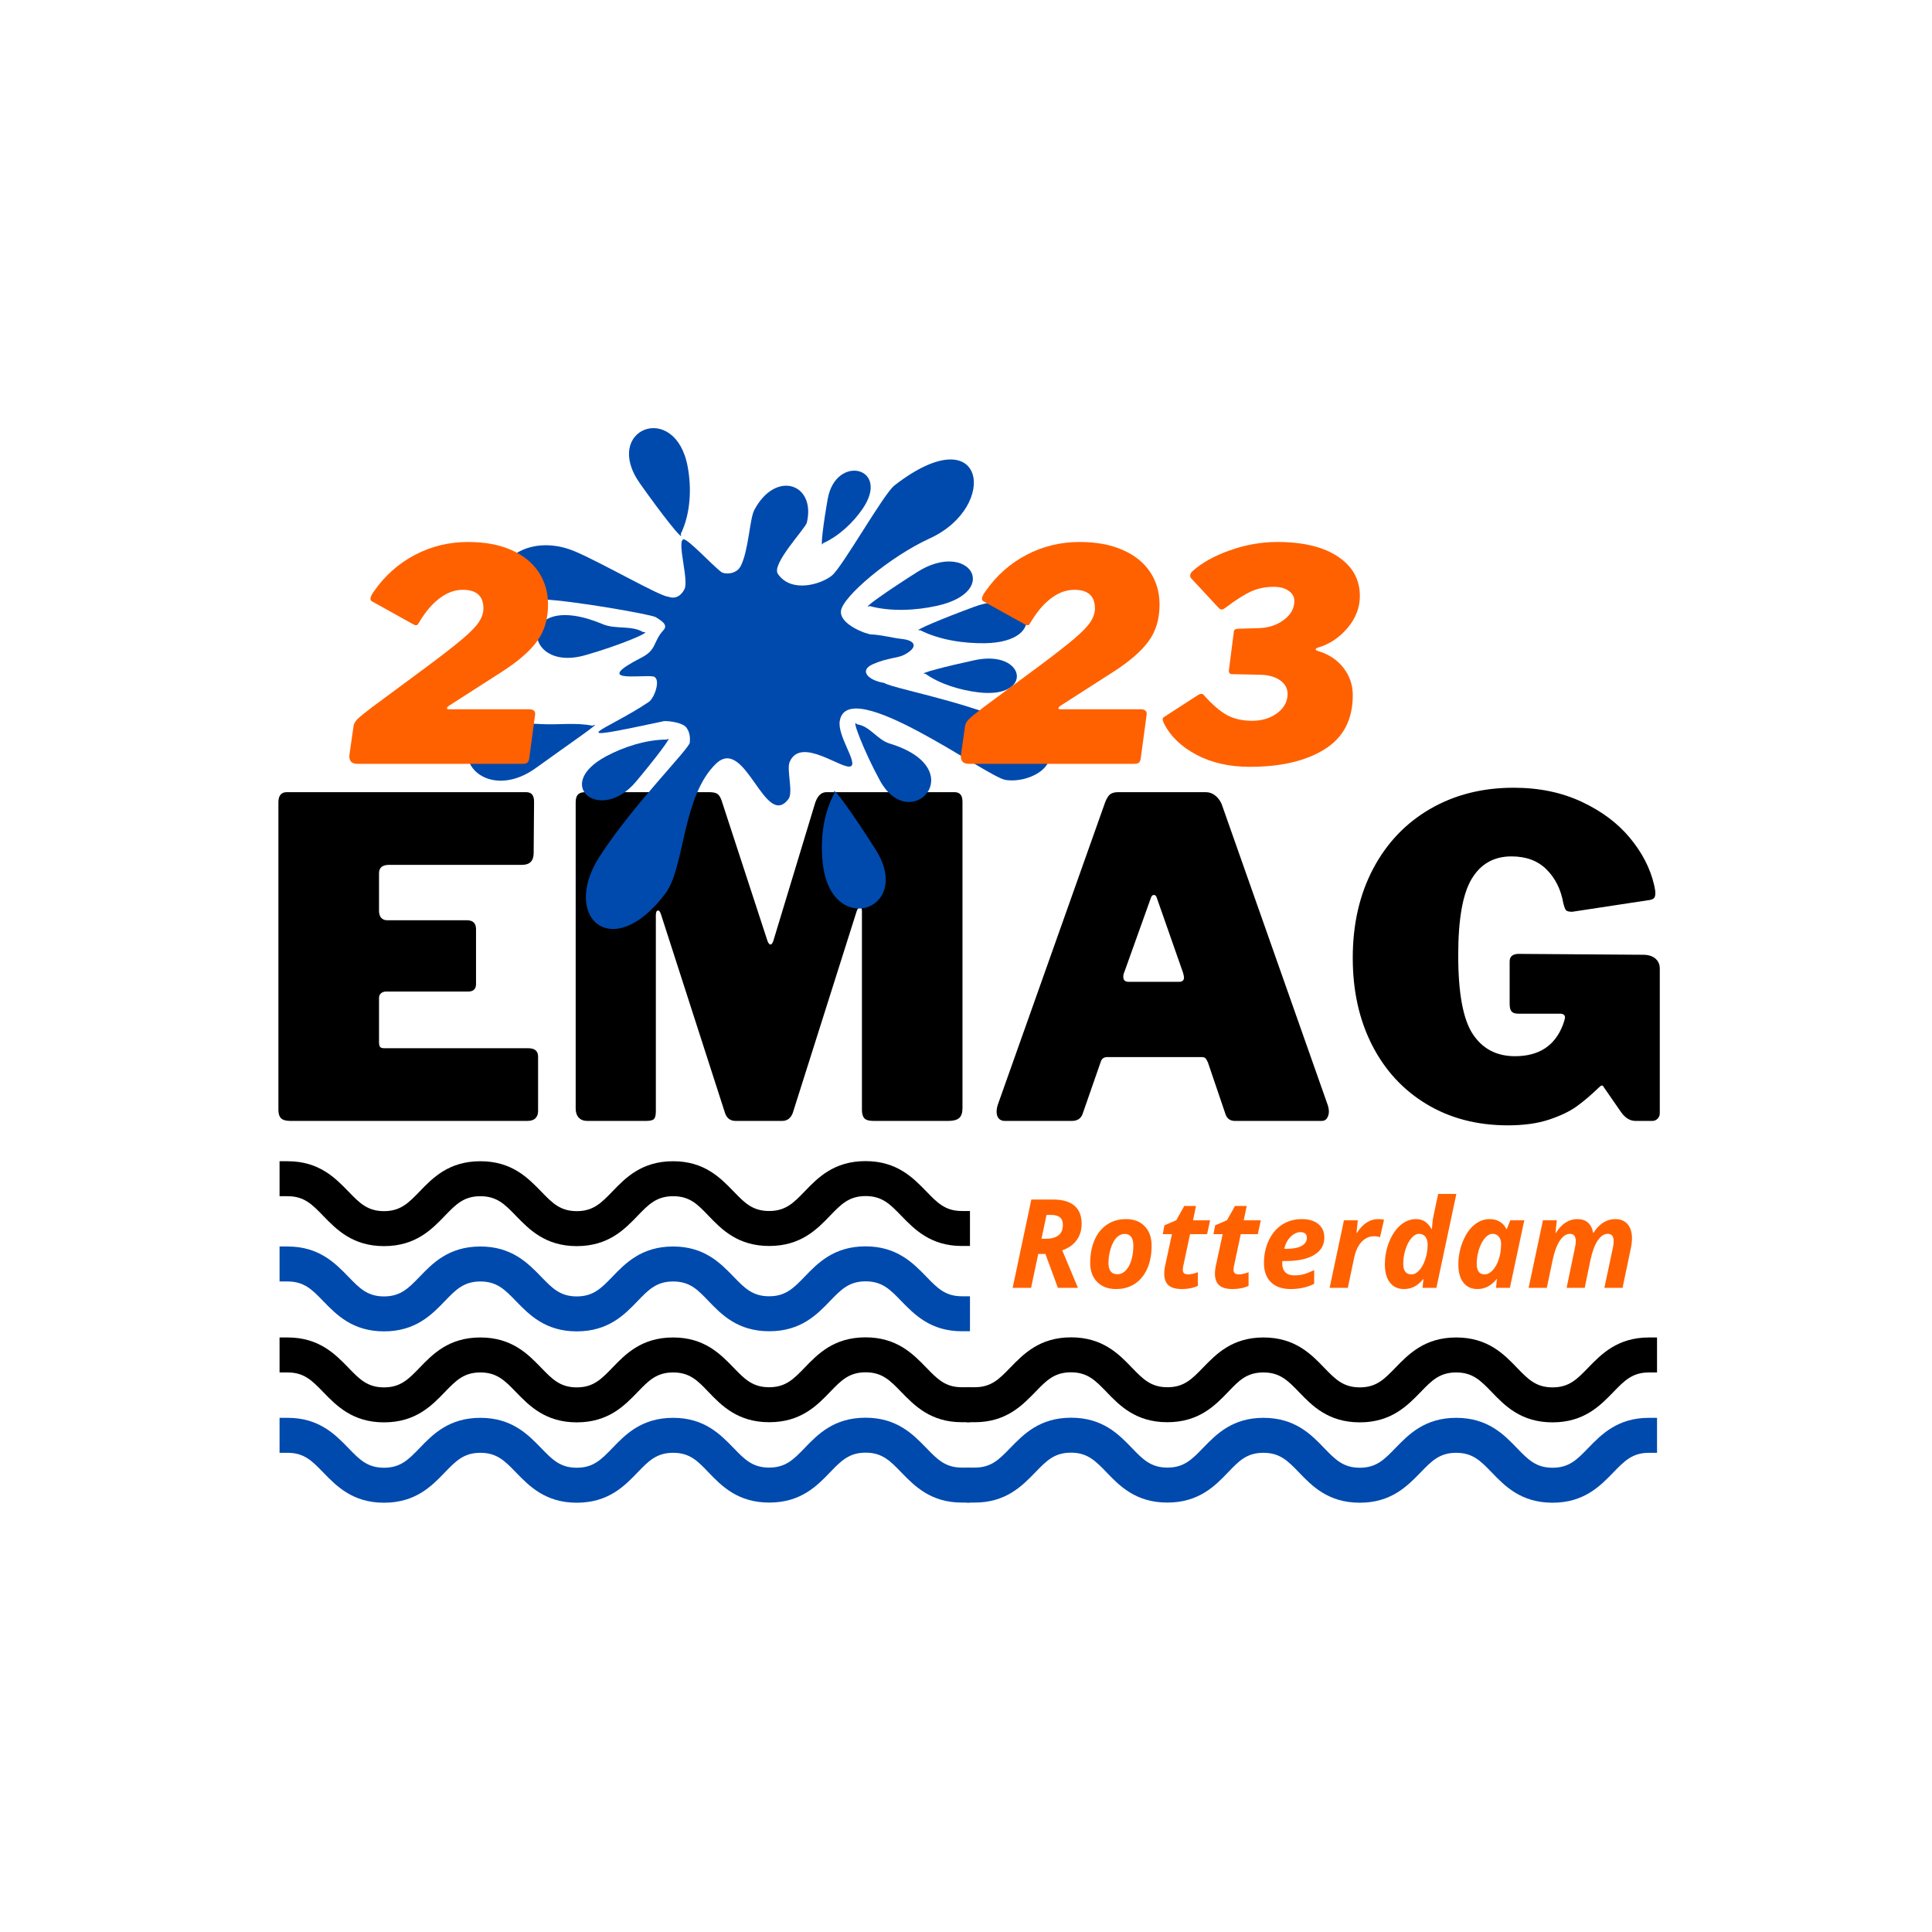 <svg xmlns="http://www.w3.org/2000/svg" xmlns:xlink="http://www.w3.org/1999/xlink" width="500" zoomAndPan="magnify" viewBox="0 0 375 375" height="500" preserveAspectRatio="xMidYMid meet" version="1.0"><defs><g/><clipPath id="id1"><path d="M 54 225.371 L 188.766 225.371 L 188.766 241.871 L 54 241.871 Z M 54 225.371 " clip-rule="nonzero"/></clipPath><clipPath id="id2"><path d="M 54 241.918 L 188.766 241.918 L 188.766 258.418 L 54 258.418 Z M 54 241.918 " clip-rule="nonzero"/></clipPath><clipPath id="id3"><path d="M 54 259.578 L 188.766 259.578 L 188.766 276.078 L 54 276.078 Z M 54 259.578 " clip-rule="nonzero"/></clipPath><clipPath id="id4"><path d="M 54 275.176 L 188.766 275.176 L 188.766 291.676 L 54 291.676 Z M 54 275.176 " clip-rule="nonzero"/></clipPath><clipPath id="id5"><path d="M 187.121 259.578 L 322 259.578 L 322 276.078 L 187.121 276.078 Z M 187.121 259.578 " clip-rule="nonzero"/></clipPath><clipPath id="id6"><path d="M 187.121 275.176 L 322 275.176 L 322 291.676 L 187.121 291.676 Z M 187.121 275.176 " clip-rule="nonzero"/></clipPath></defs><g fill="#000000" fill-opacity="1"><g transform="translate(49.568, 217.57)"><g><path d="M 4.469 -61.828 C 4.469 -63.148 5.016 -63.812 6.109 -63.812 L 52.547 -63.812 C 53.578 -63.812 54.094 -63.207 54.094 -62 L 54.016 -52.031 C 54.016 -50.477 53.266 -49.703 51.766 -49.703 L 25.969 -49.703 C 24.656 -49.703 24 -49.16 24 -48.078 L 24 -40.766 C 24 -40.191 24.141 -39.742 24.422 -39.422 C 24.711 -39.109 25.086 -38.953 25.547 -38.953 L 41.016 -38.953 C 42.223 -38.953 42.828 -38.379 42.828 -37.234 L 42.828 -26.578 C 42.828 -25.598 42.312 -25.109 41.281 -25.109 L 25.375 -25.109 C 24.969 -25.109 24.633 -24.992 24.375 -24.766 C 24.125 -24.535 24 -24.25 24 -23.906 L 24 -15.312 C 24 -14.852 24.066 -14.535 24.203 -14.359 C 24.348 -14.191 24.625 -14.109 25.031 -14.109 L 52.969 -14.109 C 54.238 -14.109 54.875 -13.562 54.875 -12.469 L 54.875 -1.891 C 54.875 -1.316 54.703 -0.859 54.359 -0.516 C 54.016 -0.172 53.492 0 52.797 0 L 6.797 0 C 5.93 0 5.328 -0.172 4.984 -0.516 C 4.641 -0.859 4.469 -1.406 4.469 -2.156 Z M 4.469 -61.828 "/></g></g></g><g fill="#000000" fill-opacity="1"><g transform="translate(107.269, 217.57)"><g><path d="M 6.703 0 C 6.016 0 5.469 -0.211 5.062 -0.641 C 4.664 -1.078 4.469 -1.664 4.469 -2.406 L 4.469 -61.828 C 4.469 -62.516 4.609 -63.016 4.891 -63.328 C 5.18 -63.648 5.645 -63.812 6.281 -63.812 L 30.359 -63.812 C 31.098 -63.812 31.625 -63.707 31.938 -63.5 C 32.258 -63.301 32.535 -62.891 32.766 -62.266 L 41.703 -34.922 C 41.879 -34.461 42.082 -34.234 42.312 -34.234 C 42.477 -34.234 42.648 -34.461 42.828 -34.922 L 50.828 -61.312 C 51.285 -62.977 52.055 -63.812 53.141 -63.812 L 78 -63.812 C 79.031 -63.812 79.547 -63.207 79.547 -62 L 79.547 -2.5 C 79.547 -1.582 79.332 -0.938 78.906 -0.562 C 78.477 -0.188 77.773 0 76.797 0 L 62.266 0 C 61.398 0 60.812 -0.172 60.5 -0.516 C 60.188 -0.859 60.031 -1.406 60.031 -2.156 L 60.031 -40.766 C 60.031 -41.223 59.914 -41.453 59.688 -41.453 C 59.395 -41.453 59.164 -41.191 59 -40.672 L 46.609 -1.547 C 46.211 -0.516 45.523 0 44.547 0 L 35.516 0 C 34.484 0 33.797 -0.516 33.453 -1.547 L 21.062 -39.984 C 20.895 -40.555 20.695 -40.844 20.469 -40.844 C 20.176 -40.844 20.031 -40.531 20.031 -39.906 L 20.031 -1.891 C 20.031 -1.148 19.914 -0.648 19.688 -0.391 C 19.457 -0.129 18.941 0 18.141 0 Z M 6.703 0 "/></g></g></g><g fill="#000000" fill-opacity="1"><g transform="translate(191.283, 217.57)"><g><path d="M 3.703 0 C 3.242 0 2.867 -0.156 2.578 -0.469 C 2.297 -0.789 2.156 -1.238 2.156 -1.812 C 2.156 -2.207 2.238 -2.664 2.406 -3.188 L 23.219 -61.828 C 23.508 -62.578 23.828 -63.094 24.172 -63.375 C 24.516 -63.664 25.055 -63.812 25.797 -63.812 L 42.734 -63.812 C 43.43 -63.812 44.051 -63.594 44.594 -63.156 C 45.133 -62.727 45.551 -62.172 45.844 -61.484 L 66.484 -2.922 C 66.598 -2.461 66.656 -2.117 66.656 -1.891 C 66.656 -1.379 66.539 -0.938 66.312 -0.562 C 66.082 -0.188 65.738 0 65.281 0 L 48.422 0 C 47.441 0 46.812 -0.488 46.531 -1.469 L 43.172 -11.359 C 42.992 -11.754 42.832 -12.023 42.688 -12.172 C 42.551 -12.316 42.281 -12.391 41.875 -12.391 L 23.656 -12.391 C 22.969 -12.391 22.535 -12.07 22.359 -11.438 L 18.828 -1.297 C 18.484 -0.43 17.797 0 16.766 0 Z M 37.578 -27 C 38.211 -27 38.531 -27.285 38.531 -27.859 C 38.531 -27.973 38.473 -28.258 38.359 -28.719 L 33.203 -43.438 C 33.086 -43.719 32.914 -43.859 32.688 -43.859 C 32.457 -43.859 32.281 -43.719 32.156 -43.438 L 26.922 -28.812 C 26.805 -28.582 26.75 -28.297 26.75 -27.953 C 26.75 -27.316 27.094 -27 27.781 -27 Z M 37.578 -27 "/></g></g></g><g fill="#000000" fill-opacity="1"><g transform="translate(259.991, 217.57)"><g><path d="M 32.688 0.859 C 26.719 0.859 21.453 -0.516 16.891 -3.266 C 12.336 -6.016 8.812 -9.844 6.312 -14.75 C 3.82 -19.656 2.578 -25.285 2.578 -31.641 C 2.578 -38.18 3.895 -43.945 6.531 -48.938 C 9.164 -53.926 12.848 -57.797 17.578 -60.547 C 22.316 -63.297 27.723 -64.672 33.797 -64.672 C 38.723 -64.672 43.117 -63.766 46.984 -61.953 C 50.859 -60.148 53.984 -57.816 56.359 -54.953 C 58.742 -52.086 60.312 -49.051 61.062 -45.844 C 61.227 -45.156 61.312 -44.609 61.312 -44.203 C 61.312 -43.691 61.195 -43.348 60.969 -43.172 C 60.738 -42.992 60.367 -42.879 59.859 -42.828 L 45.156 -40.594 C 44.52 -40.594 44.113 -40.707 43.938 -40.938 C 43.77 -41.164 43.602 -41.625 43.438 -42.312 C 42.969 -44.945 41.891 -47.109 40.203 -48.797 C 38.516 -50.492 36.238 -51.344 33.375 -51.344 C 29.988 -51.344 27.422 -49.895 25.672 -47 C 23.922 -44.102 23.047 -39.156 23.047 -32.156 C 23.047 -24.82 23.988 -19.723 25.875 -16.859 C 27.77 -13.992 30.5 -12.562 34.062 -12.562 C 38.695 -12.562 41.789 -14.566 43.344 -18.578 L 43.609 -19.344 L 43.781 -20.031 C 43.781 -20.551 43.461 -20.812 42.828 -20.812 L 34.75 -20.812 C 34.113 -20.812 33.664 -20.953 33.406 -21.234 C 33.156 -21.523 33.031 -22.016 33.031 -22.703 L 33.031 -30.953 C 33.031 -31.93 33.629 -32.422 34.828 -32.422 L 58.906 -32.25 C 59.938 -32.25 60.738 -32.004 61.312 -31.516 C 61.883 -31.023 62.172 -30.379 62.172 -29.578 L 62.172 -1.469 C 62.172 -1.062 62.023 -0.711 61.734 -0.422 C 61.453 -0.141 61.113 0 60.719 0 L 57.453 0 C 56.422 0 55.504 -0.547 54.703 -1.641 L 51.25 -6.625 C 51.195 -6.789 51.082 -6.875 50.906 -6.875 C 50.789 -6.875 50.594 -6.734 50.312 -6.453 C 48.82 -5.016 47.398 -3.805 46.047 -2.828 C 44.703 -1.859 42.91 -1 40.672 -0.25 C 38.441 0.488 35.781 0.859 32.688 0.859 Z M 32.688 0.859 "/></g></g></g><g clip-path="url(#id1)"><path fill="#000000" d="M 186.699 235.055 C 183.48 235.055 181.938 233.465 179.82 231.27 L 179.766 231.219 C 177.23 228.605 174.09 225.371 167.992 225.371 C 161.844 225.371 158.703 228.633 156.168 231.27 C 154.047 233.465 152.504 235.055 149.285 235.055 C 146.066 235.055 144.523 233.465 142.406 231.27 L 142.328 231.191 C 139.816 228.605 136.703 225.395 130.656 225.395 C 124.508 225.395 121.371 228.66 118.859 231.27 L 118.832 231.297 C 116.711 233.488 115.168 235.082 111.949 235.082 C 108.734 235.082 107.188 233.488 105.07 231.297 L 104.992 231.219 C 102.48 228.633 99.34 225.395 93.242 225.395 C 87.094 225.395 83.957 228.66 81.445 231.27 L 81.418 231.297 C 79.297 233.488 77.754 235.082 74.535 235.082 C 71.32 235.082 69.773 233.488 67.656 231.297 L 67.602 231.242 C 65.066 228.633 61.926 225.395 55.828 225.395 L 54.262 225.395 L 54.262 232.184 L 55.828 232.184 C 59.047 232.184 60.59 233.777 62.711 235.969 L 62.789 236.047 C 65.301 238.633 68.441 241.871 74.535 241.871 C 80.684 241.871 83.824 238.605 86.336 235.996 L 86.363 235.969 C 88.48 233.777 90.027 232.184 93.242 232.184 C 96.461 232.184 98.004 233.777 100.125 235.969 L 100.176 236.023 C 102.715 238.633 105.855 241.871 111.949 241.871 C 118.098 241.871 121.238 238.605 123.75 235.996 L 123.777 235.969 C 125.895 233.777 127.441 232.184 130.656 232.184 C 133.902 232.184 135.418 233.777 137.512 235.969 C 140.023 238.578 143.164 241.844 149.312 241.844 C 155.461 241.844 158.602 238.578 161.113 235.969 L 161.137 235.941 C 163.258 233.75 164.801 232.156 168.02 232.156 C 171.238 232.156 172.781 233.75 174.898 235.941 L 174.953 235.996 C 177.492 238.605 180.629 241.844 186.699 241.844 L 188.27 241.844 L 188.27 235.055 Z M 186.699 235.055 " fill-opacity="1" fill-rule="nonzero"/></g><g clip-path="url(#id2)"><path fill="#004aad" d="M 186.699 251.605 C 183.48 251.605 181.938 250.012 179.82 247.82 L 179.766 247.766 C 177.23 245.156 174.09 241.918 167.992 241.918 C 161.844 241.918 158.703 245.184 156.168 247.82 C 154.047 250.012 152.504 251.605 149.285 251.605 C 146.066 251.605 144.523 250.012 142.406 247.82 L 142.328 247.742 C 139.816 245.156 136.703 241.945 130.656 241.945 C 124.508 241.945 121.371 245.207 118.859 247.82 L 118.832 247.844 C 116.711 250.039 115.168 251.633 111.949 251.633 C 108.734 251.633 107.188 250.039 105.07 247.844 L 104.992 247.766 C 102.48 245.184 99.34 241.945 93.242 241.945 C 87.094 241.945 83.957 245.207 81.445 247.82 L 81.418 247.844 C 79.297 250.039 77.754 251.633 74.535 251.633 C 71.32 251.633 69.773 250.039 67.656 247.844 L 67.602 247.793 C 65.066 245.184 61.926 241.945 55.828 241.945 L 54.262 241.945 L 54.262 248.734 L 55.828 248.734 C 59.047 248.734 60.59 250.324 62.711 252.52 L 62.789 252.598 C 65.301 255.184 68.441 258.418 74.535 258.418 C 80.684 258.418 83.824 255.156 86.336 252.547 L 86.363 252.52 C 88.48 250.324 90.027 248.734 93.242 248.734 C 96.461 248.734 98.004 250.324 100.125 252.52 L 100.176 252.57 C 102.715 255.184 105.855 258.418 111.949 258.418 C 118.098 258.418 121.238 255.156 123.75 252.547 L 123.777 252.52 C 125.895 250.324 127.441 248.734 130.656 248.734 C 133.902 248.734 135.418 250.324 137.512 252.52 C 140.023 255.129 143.164 258.395 149.312 258.395 C 155.461 258.395 158.602 255.129 161.113 252.52 L 161.137 252.492 C 163.258 250.301 164.801 248.707 168.02 248.707 C 171.238 248.707 172.781 250.301 174.898 252.492 L 174.953 252.547 C 177.492 255.156 180.629 258.395 186.699 258.395 L 188.27 258.395 L 188.27 251.605 Z M 186.699 251.605 " fill-opacity="1" fill-rule="nonzero"/></g><g clip-path="url(#id3)"><path fill="#000000" d="M 186.699 269.262 C 183.48 269.262 181.938 267.668 179.82 265.477 L 179.766 265.426 C 177.23 262.812 174.09 259.578 167.992 259.578 C 161.844 259.578 158.703 262.84 156.168 265.477 C 154.047 267.668 152.504 269.262 149.285 269.262 C 146.066 269.262 144.523 267.668 142.406 265.477 L 142.328 265.398 C 139.816 262.812 136.703 259.602 130.656 259.602 C 124.508 259.602 121.371 262.867 118.859 265.477 L 118.832 265.504 C 116.711 267.695 115.168 269.289 111.949 269.289 C 108.734 269.289 107.188 267.695 105.07 265.504 L 104.992 265.426 C 102.48 262.84 99.34 259.602 93.242 259.602 C 87.094 259.602 83.957 262.867 81.445 265.477 L 81.418 265.504 C 79.297 267.695 77.754 269.289 74.535 269.289 C 71.32 269.289 69.773 267.695 67.656 265.504 L 67.602 265.449 C 65.066 262.84 61.926 259.602 55.828 259.602 L 54.262 259.602 L 54.262 266.391 L 55.828 266.391 C 59.047 266.391 60.59 267.984 62.711 270.176 L 62.789 270.254 C 65.301 272.84 68.441 276.078 74.535 276.078 C 80.684 276.078 83.824 272.812 86.336 270.203 L 86.363 270.176 C 88.48 267.984 90.027 266.391 93.242 266.391 C 96.461 266.391 98.004 267.984 100.125 270.176 L 100.176 270.227 C 102.715 272.84 105.855 276.078 111.949 276.078 C 118.098 276.078 121.238 272.812 123.75 270.203 L 123.777 270.176 C 125.895 267.984 127.441 266.391 130.656 266.391 C 133.902 266.391 135.418 267.984 137.512 270.176 C 140.023 272.785 143.164 276.051 149.312 276.051 C 155.461 276.051 158.602 272.785 161.113 270.176 L 161.137 270.148 C 163.258 267.957 164.801 266.363 168.02 266.363 C 171.238 266.363 172.781 267.957 174.898 270.148 L 174.953 270.203 C 177.492 272.812 180.629 276.051 186.699 276.051 L 188.27 276.051 L 188.27 269.262 Z M 186.699 269.262 " fill-opacity="1" fill-rule="nonzero"/></g><g clip-path="url(#id4)"><path fill="#004aad" d="M 186.699 284.859 C 183.48 284.859 181.938 283.266 179.82 281.074 L 179.766 281.023 C 177.23 278.41 174.09 275.176 167.992 275.176 C 161.844 275.176 158.703 278.438 156.168 281.074 C 154.047 283.27 152.504 284.859 149.285 284.859 C 146.066 284.859 144.523 283.27 142.406 281.074 L 142.328 280.996 C 139.816 278.41 136.703 275.199 130.656 275.199 C 124.508 275.199 121.371 278.465 118.859 281.074 L 118.832 281.102 C 116.711 283.293 115.168 284.887 111.949 284.887 C 108.734 284.887 107.188 283.293 105.07 281.102 L 104.992 281.023 C 102.48 278.438 99.34 275.199 93.242 275.199 C 87.094 275.199 83.957 278.465 81.445 281.074 L 81.418 281.102 C 79.297 283.293 77.754 284.887 74.535 284.887 C 71.32 284.887 69.773 283.293 67.656 281.102 L 67.602 281.047 C 65.066 278.438 61.926 275.199 55.828 275.199 L 54.262 275.199 L 54.262 281.988 L 55.828 281.988 C 59.047 281.988 60.59 283.582 62.711 285.773 L 62.789 285.852 C 65.301 288.438 68.441 291.676 74.535 291.676 C 80.684 291.676 83.824 288.41 86.336 285.801 L 86.363 285.773 C 88.48 283.582 90.027 281.988 93.242 281.988 C 96.461 281.988 98.004 283.582 100.125 285.773 L 100.176 285.824 C 102.715 288.438 105.855 291.676 111.949 291.676 C 118.098 291.676 121.238 288.41 123.75 285.801 L 123.777 285.773 C 125.895 283.582 127.441 281.988 130.656 281.988 C 133.902 281.988 135.418 283.582 137.512 285.773 C 140.023 288.383 143.164 291.648 149.312 291.648 C 155.461 291.648 158.602 288.383 161.113 285.773 L 161.137 285.746 C 163.258 283.555 164.801 281.961 168.02 281.961 C 171.238 281.961 172.781 283.555 174.898 285.746 L 174.953 285.801 C 177.492 288.41 180.629 291.648 186.699 291.648 L 188.27 291.648 L 188.27 284.859 Z M 186.699 284.859 " fill-opacity="1" fill-rule="nonzero"/></g><g fill="#ff6100" fill-opacity="1"><g transform="translate(195.93, 249.97)"><g><path d="M 6.219 -9.531 L 7.125 -9.531 C 8.145 -9.531 8.941 -9.75 9.516 -10.188 C 10.086 -10.633 10.375 -11.316 10.375 -12.234 C 10.375 -12.879 10.188 -13.359 9.812 -13.672 C 9.445 -13.992 8.863 -14.156 8.062 -14.156 L 7.203 -14.156 Z M 5.594 -6.578 L 4.203 0 L 0.625 0 L 4.25 -17.141 L 8.453 -17.141 C 10.305 -17.141 11.695 -16.738 12.625 -15.938 C 13.551 -15.145 14.016 -13.977 14.016 -12.438 C 14.016 -11.195 13.691 -10.133 13.047 -9.25 C 12.398 -8.363 11.469 -7.707 10.25 -7.281 L 13.297 0 L 9.406 0 L 6.984 -6.578 Z M 5.594 -6.578 "/></g></g><g transform="translate(210.543, 249.97)"><g><path d="M 9.438 -8.156 C 9.438 -9.695 8.879 -10.469 7.766 -10.469 C 7.172 -10.469 6.641 -10.227 6.172 -9.75 C 5.711 -9.27 5.336 -8.566 5.047 -7.641 C 4.754 -6.723 4.609 -5.781 4.609 -4.812 C 4.609 -3.363 5.191 -2.641 6.359 -2.641 C 6.953 -2.641 7.484 -2.879 7.953 -3.359 C 8.422 -3.836 8.785 -4.504 9.047 -5.359 C 9.305 -6.211 9.438 -7.145 9.438 -8.156 Z M 12.984 -8.156 C 12.984 -6.508 12.707 -5.047 12.156 -3.766 C 11.602 -2.492 10.805 -1.508 9.766 -0.812 C 8.734 -0.113 7.504 0.234 6.078 0.234 C 4.547 0.234 3.328 -0.223 2.422 -1.141 C 1.516 -2.055 1.062 -3.281 1.062 -4.812 C 1.062 -6.469 1.336 -7.945 1.891 -9.25 C 2.453 -10.551 3.258 -11.555 4.312 -12.266 C 5.363 -12.984 6.598 -13.344 8.016 -13.344 C 9.547 -13.344 10.754 -12.879 11.641 -11.953 C 12.535 -11.035 12.984 -9.77 12.984 -8.156 Z M 12.984 -8.156 "/></g></g><g transform="translate(224.582, 249.97)"><g><path d="M 6.031 -2.609 C 6.531 -2.609 7.16 -2.75 7.922 -3.031 L 7.922 -0.391 C 7.055 0.023 6.02 0.234 4.812 0.234 C 3.633 0.234 2.77 -0.008 2.219 -0.5 C 1.664 -1 1.391 -1.766 1.391 -2.797 C 1.391 -3.18 1.438 -3.617 1.531 -4.109 L 2.891 -10.422 L 1.109 -10.422 L 1.438 -12.141 L 3.734 -13.125 L 5.281 -15.891 L 7.562 -15.891 L 6.984 -13.109 L 10.297 -13.109 L 9.719 -10.422 L 6.406 -10.422 L 5.062 -4.109 C 5.02 -3.867 5 -3.66 5 -3.484 C 5 -2.898 5.344 -2.609 6.031 -2.609 Z M 6.031 -2.609 "/></g></g><g transform="translate(234.426, 249.97)"><g><path d="M 6.031 -2.609 C 6.531 -2.609 7.16 -2.75 7.922 -3.031 L 7.922 -0.391 C 7.055 0.023 6.02 0.234 4.812 0.234 C 3.633 0.234 2.77 -0.008 2.219 -0.5 C 1.664 -1 1.391 -1.766 1.391 -2.797 C 1.391 -3.18 1.438 -3.617 1.531 -4.109 L 2.891 -10.422 L 1.109 -10.422 L 1.438 -12.141 L 3.734 -13.125 L 5.281 -15.891 L 7.562 -15.891 L 6.984 -13.109 L 10.297 -13.109 L 9.719 -10.422 L 6.406 -10.422 L 5.062 -4.109 C 5.02 -3.867 5 -3.66 5 -3.484 C 5 -2.898 5.344 -2.609 6.031 -2.609 Z M 6.031 -2.609 "/></g></g><g transform="translate(244.27, 249.97)"><g><path d="M 8.156 -10.812 C 7.469 -10.812 6.816 -10.5 6.203 -9.875 C 5.598 -9.25 5.203 -8.484 5.016 -7.578 L 5.547 -7.578 C 6.754 -7.578 7.695 -7.766 8.375 -8.141 C 9.051 -8.523 9.391 -9.039 9.391 -9.688 C 9.391 -10.438 8.977 -10.812 8.156 -10.812 Z M 6.234 0.234 C 4.598 0.234 3.328 -0.207 2.422 -1.094 C 1.516 -1.977 1.062 -3.223 1.062 -4.828 C 1.062 -6.441 1.379 -7.914 2.016 -9.25 C 2.66 -10.582 3.535 -11.598 4.641 -12.297 C 5.742 -12.992 6.988 -13.344 8.375 -13.344 C 9.758 -13.344 10.836 -13.023 11.609 -12.391 C 12.391 -11.754 12.781 -10.883 12.781 -9.781 C 12.781 -8.312 12.125 -7.18 10.812 -6.391 C 9.508 -5.598 7.648 -5.203 5.234 -5.203 L 4.625 -5.203 L 4.609 -4.953 L 4.609 -4.719 C 4.609 -4.008 4.805 -3.445 5.203 -3.031 C 5.609 -2.625 6.188 -2.422 6.938 -2.422 C 7.613 -2.422 8.227 -2.492 8.781 -2.641 C 9.344 -2.797 10.02 -3.062 10.812 -3.438 L 10.812 -0.781 C 9.469 -0.102 7.941 0.234 6.234 0.234 Z M 6.234 0.234 "/></g></g><g transform="translate(257.641, 249.97)"><g><path d="M 9.875 -13.344 C 10.332 -13.344 10.707 -13.301 11 -13.219 L 10.219 -9.828 C 9.863 -9.953 9.473 -10.016 9.047 -10.016 C 8.141 -10.016 7.344 -9.656 6.656 -8.938 C 5.977 -8.219 5.492 -7.191 5.203 -5.859 L 3.969 0 L 0.438 0 L 3.219 -13.109 L 5.906 -13.109 L 5.656 -10.672 L 5.734 -10.672 C 6.879 -12.453 8.258 -13.344 9.875 -13.344 Z M 9.875 -13.344 "/></g></g><g transform="translate(267.743, 249.97)"><g><path d="M 4.766 0.234 C 3.609 0.234 2.703 -0.18 2.047 -1.016 C 1.391 -1.859 1.062 -3.031 1.062 -4.531 C 1.062 -6.062 1.336 -7.523 1.891 -8.922 C 2.453 -10.316 3.188 -11.398 4.094 -12.172 C 5.008 -12.953 6.02 -13.344 7.125 -13.344 C 7.77 -13.344 8.32 -13.195 8.781 -12.906 C 9.25 -12.625 9.691 -12.129 10.109 -11.422 L 10.203 -11.422 L 10.219 -11.75 C 10.27 -12.613 10.367 -13.379 10.516 -14.047 L 11.406 -18.234 L 14.938 -18.234 L 11.062 0 L 8.375 0 L 8.547 -1.703 L 8.5 -1.703 C 7.945 -1.023 7.363 -0.531 6.75 -0.219 C 6.145 0.082 5.484 0.234 4.766 0.234 Z M 6.234 -2.609 C 6.754 -2.609 7.254 -2.875 7.734 -3.406 C 8.223 -3.945 8.613 -4.66 8.906 -5.547 C 9.207 -6.441 9.359 -7.398 9.359 -8.422 C 9.359 -9.047 9.211 -9.547 8.922 -9.922 C 8.629 -10.297 8.227 -10.484 7.719 -10.484 C 7.188 -10.484 6.68 -10.203 6.203 -9.641 C 5.723 -9.078 5.336 -8.332 5.047 -7.406 C 4.766 -6.488 4.625 -5.578 4.625 -4.672 C 4.625 -3.297 5.16 -2.609 6.234 -2.609 Z M 6.234 -2.609 "/></g></g><g transform="translate(282.004, 249.97)"><g><path d="M 4.766 0.234 C 3.609 0.234 2.703 -0.18 2.047 -1.016 C 1.391 -1.848 1.062 -3.016 1.062 -4.516 C 1.062 -6.055 1.344 -7.531 1.906 -8.938 C 2.469 -10.344 3.203 -11.426 4.109 -12.188 C 5.023 -12.957 6.031 -13.344 7.125 -13.344 C 7.883 -13.344 8.539 -13.176 9.094 -12.844 C 9.645 -12.52 10.07 -12.047 10.375 -11.422 L 10.469 -11.422 L 11.141 -13.109 L 13.859 -13.109 L 11.062 0 L 8.375 0 L 8.547 -1.703 L 8.5 -1.703 C 7.445 -0.41 6.203 0.234 4.766 0.234 Z M 6.141 -2.609 C 6.68 -2.609 7.203 -2.867 7.703 -3.391 C 8.203 -3.922 8.602 -4.633 8.906 -5.531 C 9.207 -6.426 9.359 -7.438 9.359 -8.562 C 9.359 -9.125 9.207 -9.582 8.906 -9.938 C 8.613 -10.301 8.219 -10.484 7.719 -10.484 C 7.188 -10.484 6.68 -10.203 6.203 -9.641 C 5.723 -9.078 5.336 -8.332 5.047 -7.406 C 4.766 -6.488 4.625 -5.578 4.625 -4.672 C 4.625 -3.984 4.754 -3.469 5.016 -3.125 C 5.285 -2.781 5.66 -2.609 6.141 -2.609 Z M 6.141 -2.609 "/></g></g><g transform="translate(296.266, 249.97)"><g><path d="M 9.891 -13.344 C 11.598 -13.344 12.625 -12.453 12.969 -10.672 L 13.031 -10.672 C 13.562 -11.535 14.188 -12.195 14.906 -12.656 C 15.633 -13.113 16.41 -13.344 17.234 -13.344 C 18.297 -13.344 19.102 -13.008 19.656 -12.344 C 20.219 -11.688 20.5 -10.766 20.5 -9.578 C 20.5 -8.984 20.41 -8.281 20.234 -7.469 L 18.672 0 L 15.141 0 L 16.766 -7.656 C 16.891 -8.188 16.953 -8.648 16.953 -9.047 C 16.953 -10.004 16.566 -10.484 15.797 -10.484 C 15.078 -10.484 14.426 -10.047 13.844 -9.172 C 13.258 -8.297 12.797 -7.055 12.453 -5.453 L 11.328 0 L 7.812 0 L 9.406 -7.656 C 9.531 -8.188 9.594 -8.648 9.594 -9.047 C 9.594 -10.004 9.211 -10.484 8.453 -10.484 C 7.734 -10.484 7.078 -10.035 6.484 -9.141 C 5.898 -8.254 5.441 -7.016 5.109 -5.422 L 3.969 0 L 0.438 0 L 3.219 -13.109 L 5.906 -13.109 L 5.656 -10.672 L 5.734 -10.672 C 6.867 -12.453 8.254 -13.344 9.891 -13.344 Z M 9.891 -13.344 "/></g></g></g><g clip-path="url(#id5)"><path fill="#000000" d="M 189.188 269.262 C 192.406 269.262 193.949 267.668 196.066 265.477 L 196.121 265.426 C 198.66 262.812 201.797 259.578 207.895 259.578 C 214.043 259.578 217.184 262.84 219.719 265.477 C 221.84 267.668 223.383 269.262 226.602 269.262 C 229.82 269.262 231.363 267.668 233.48 265.477 L 233.562 265.398 C 236.07 262.812 239.188 259.602 245.23 259.602 C 251.379 259.602 254.52 262.867 257.027 265.477 L 257.055 265.504 C 259.176 267.695 260.719 269.289 263.938 269.289 C 267.156 269.289 268.699 267.695 270.816 265.504 L 270.895 265.426 C 273.406 262.84 276.547 259.602 282.645 259.602 C 288.793 259.602 291.93 262.867 294.441 265.477 L 294.469 265.504 C 296.59 267.695 298.133 269.289 301.352 269.289 C 304.57 269.289 306.113 267.695 308.23 265.504 L 308.285 265.449 C 310.82 262.84 313.961 259.602 320.059 259.602 L 321.629 259.602 L 321.629 266.391 L 320.059 266.391 C 316.84 266.391 315.297 267.984 313.176 270.176 L 313.098 270.254 C 310.586 272.84 307.445 276.078 301.352 276.078 C 295.203 276.078 292.062 272.812 289.551 270.203 L 289.523 270.176 C 287.406 267.984 285.863 266.391 282.645 266.391 C 279.426 266.391 277.883 267.984 275.762 270.176 L 275.711 270.227 C 273.172 272.84 270.031 276.078 263.938 276.078 C 257.789 276.078 254.648 272.812 252.137 270.203 L 252.109 270.176 C 249.992 267.984 248.449 266.391 245.23 266.391 C 241.984 266.391 240.469 267.984 238.375 270.176 C 235.863 272.785 232.723 276.051 226.574 276.051 C 220.426 276.051 217.285 272.785 214.773 270.176 L 214.75 270.148 C 212.629 267.957 211.086 266.363 207.867 266.363 C 204.648 266.363 203.105 267.957 200.988 270.148 L 200.934 270.203 C 198.398 272.812 195.258 276.051 189.188 276.051 L 187.617 276.051 L 187.617 269.262 Z M 189.188 269.262 " fill-opacity="1" fill-rule="nonzero"/></g><g clip-path="url(#id6)"><path fill="#004aad" d="M 189.188 284.859 C 192.406 284.859 193.949 283.266 196.066 281.074 L 196.121 281.023 C 198.66 278.41 201.797 275.176 207.895 275.176 C 214.043 275.176 217.184 278.438 219.719 281.074 C 221.84 283.27 223.383 284.859 226.602 284.859 C 229.82 284.859 231.363 283.27 233.48 281.074 L 233.562 280.996 C 236.07 278.41 239.188 275.199 245.23 275.199 C 251.379 275.199 254.52 278.465 257.027 281.074 L 257.055 281.102 C 259.176 283.293 260.719 284.887 263.938 284.887 C 267.156 284.887 268.699 283.293 270.816 281.102 L 270.895 281.023 C 273.406 278.438 276.547 275.199 282.645 275.199 C 288.793 275.199 291.93 278.465 294.441 281.074 L 294.469 281.102 C 296.59 283.293 298.133 284.887 301.352 284.887 C 304.57 284.887 306.113 283.293 308.23 281.102 L 308.285 281.047 C 310.82 278.438 313.961 275.199 320.059 275.199 L 321.629 275.199 L 321.629 281.988 L 320.059 281.988 C 316.84 281.988 315.297 283.582 313.176 285.773 L 313.098 285.852 C 310.586 288.438 307.445 291.676 301.352 291.676 C 295.203 291.676 292.062 288.41 289.551 285.801 L 289.523 285.773 C 287.406 283.582 285.863 281.988 282.645 281.988 C 279.426 281.988 277.883 283.582 275.762 285.773 L 275.711 285.824 C 273.172 288.438 270.031 291.676 263.938 291.676 C 257.789 291.676 254.648 288.41 252.137 285.801 L 252.109 285.773 C 249.992 283.582 248.449 281.988 245.23 281.988 C 241.984 281.988 240.469 283.582 238.375 285.773 C 235.863 288.383 232.723 291.648 226.574 291.648 C 220.426 291.648 217.285 288.383 214.773 285.773 L 214.75 285.746 C 212.629 283.555 211.086 281.961 207.867 281.961 C 204.648 281.961 203.105 283.555 200.988 285.746 L 200.934 285.801 C 198.398 288.41 195.258 291.648 189.188 291.648 L 187.617 291.648 L 187.617 284.859 Z M 189.188 284.859 " fill-opacity="1" fill-rule="nonzero"/></g><path fill="#004aad" d="M 132.867 114.332 C 132.285 115.527 131.168 116.391 129.672 115.805 C 128.23 115.832 116.629 109.137 111.566 107.016 C 98.98 101.742 90.145 115.703 105.574 116.359 C 111.203 116.598 126.504 119.266 127.312 119.809 C 128.145 120.375 129.797 121.195 128.793 122.293 C 126.695 124.582 127.551 126.078 124.496 127.648 C 114.922 132.562 124.074 130.988 126.688 131.281 C 128.418 131.48 127.117 135.445 125.906 136.262 C 117.629 141.844 107.703 144.508 128.629 140.031 C 128.945 139.82 132.402 140.086 133.254 141.25 C 134.109 142.422 133.883 143.75 133.895 144.102 C 133.945 145.191 122.648 156.426 116.316 166.355 C 108.836 178.086 118.852 187.148 129.172 173.395 C 132.93 168.387 132.379 154.574 138.984 148.227 C 144.691 142.742 148.461 161.129 153.043 155.09 C 154.012 153.816 152.633 149.383 153.277 147.883 C 155.504 142.695 163.953 149.883 165.262 148.656 C 166.258 147.727 162.547 142.773 162.992 139.973 C 164.473 130.668 191.551 150.82 195.16 151.383 C 200.141 152.156 206.887 148.008 202.086 143.75 C 195.012 137.48 173.477 133.824 171.594 132.547 C 168.645 132.102 166.559 130.164 169.473 128.898 C 172.375 127.637 174.207 127.77 175.492 127.102 C 178.312 125.621 177.742 124.281 174.926 124.004 C 173.562 123.879 171.008 123.207 169.086 123.141 C 168.258 123.117 162.867 121.223 163.238 118.531 C 163.609 115.805 172.566 108.125 180.508 104.48 C 194.062 98.262 191.203 80.598 173.625 94.211 C 171.496 95.855 163.535 110.039 161.457 111.727 C 159.387 113.406 153.582 115.203 150.98 111.383 C 149.684 109.488 156.336 102.586 156.609 101.438 C 158.402 93.852 150.543 91.152 146.398 99.012 C 145.508 100.719 145.312 106.828 143.781 109.855 C 142.93 111.551 140.633 111.48 140.043 111.055 C 138.262 109.75 133.246 104.246 132.574 104.703 C 131.449 105.457 133.707 112.609 132.867 114.332 " fill-opacity="1" fill-rule="evenodd"/><path fill="#004aad" d="M 161.965 153.953 C 159.613 158.246 159.18 163.57 159.75 167.957 C 161.566 182.035 177.383 176.605 169.941 164.875 C 166.062 158.746 161.203 151.801 161.965 153.953 " fill-opacity="1" fill-rule="evenodd"/><path fill="#004aad" d="M 168.816 117.641 C 172.965 118.766 177.859 118.469 181.809 117.602 C 194.484 114.82 188.039 104.695 178.031 111.031 C 172.805 114.336 166.926 118.391 168.816 117.641 " fill-opacity="1" fill-rule="evenodd"/><path fill="#004aad" d="M 129.453 143.547 C 125.301 143.559 120.961 145.027 117.676 146.781 C 107.152 152.398 116.551 159.902 123.41 151.754 C 126.992 147.496 130.91 142.406 129.453 143.547 " fill-opacity="1" fill-rule="evenodd"/><path fill="#004aad" d="M 114.996 140.863 C 111.637 140.18 108.391 140.75 104.938 140.539 C 81.637 139.105 91.371 158.215 104.082 149.02 C 110.621 144.285 117.426 139.684 114.996 140.863 " fill-opacity="1" fill-rule="evenodd"/><path fill="#004aad" d="M 124.836 122.695 C 122.578 121.324 119.5 122.203 117.016 121.16 C 100.242 114.094 100.988 130.719 113.516 127.195 C 119.965 125.387 127.023 122.453 124.836 122.695 " fill-opacity="1" fill-rule="evenodd"/><path fill="#004aad" d="M 166.355 140.594 C 168.828 140.91 170.273 143.59 172.664 144.316 C 188.844 149.219 176.707 162.332 170.781 151.48 C 167.727 145.898 165.055 138.996 166.355 140.594 " fill-opacity="1" fill-rule="evenodd"/><path fill="#004aad" d="M 132.133 103.648 C 134.098 99.586 134.23 94.648 133.484 90.613 C 131.105 77.66 116.754 83.258 124.211 93.836 C 128.109 99.359 132.934 105.602 132.133 103.648 " fill-opacity="1" fill-rule="evenodd"/><path fill="#004aad" d="M 179.598 130.762 C 182.465 132.809 186.422 133.953 189.832 134.375 C 200.762 135.738 199.195 125.969 189.133 128.148 C 183.879 129.281 177.852 130.824 179.598 130.762 " fill-opacity="1" fill-rule="evenodd"/><path fill="#004aad" d="M 178.617 122.324 C 182.328 124.219 187.113 124.906 191.129 124.848 C 204 124.668 200.254 113.656 189.09 117.781 C 183.254 119.93 176.617 122.672 178.617 122.324 " fill-opacity="1" fill-rule="evenodd"/><path fill="#004aad" d="M 159.75 105.445 C 162.973 103.988 165.672 101.312 167.41 98.789 C 172.996 90.68 162.223 88.023 160.656 96.855 C 159.836 101.469 159.145 106.852 159.75 105.445 " fill-opacity="1" fill-rule="evenodd"/><g fill="#ff6100" fill-opacity="1"><g transform="translate(68.062, 148.262)"><g><path d="M 15 -19.016 C 18.02 -21.266 20.281 -23.031 21.781 -24.312 C 23.289 -25.594 24.332 -26.672 24.906 -27.547 C 25.477 -28.422 25.766 -29.297 25.766 -30.172 C 25.766 -32.578 24.43 -33.781 21.766 -33.781 C 20.191 -33.781 18.672 -33.219 17.203 -32.094 C 15.734 -30.969 14.391 -29.359 13.172 -27.266 C 12.984 -26.879 12.676 -26.801 12.25 -27.031 L 4.125 -31.547 C 3.938 -31.66 3.844 -31.816 3.844 -32.016 C 3.844 -32.391 4.07 -32.883 4.531 -33.5 C 6.664 -36.551 9.316 -38.906 12.484 -40.562 C 15.648 -42.227 19.086 -43.062 22.797 -43.062 C 26.004 -43.062 28.77 -42.555 31.094 -41.547 C 33.426 -40.535 35.211 -39.113 36.453 -37.281 C 37.691 -35.445 38.312 -33.328 38.312 -30.922 C 38.312 -28.098 37.594 -25.711 36.156 -23.766 C 34.727 -21.816 32.43 -19.832 29.266 -17.812 L 19.188 -11.344 C 18.875 -11.145 18.707 -10.969 18.688 -10.812 C 18.676 -10.664 18.801 -10.594 19.062 -10.594 L 34.594 -10.594 C 35.508 -10.594 35.91 -10.227 35.797 -9.5 L 34.641 -0.922 C 34.566 -0.578 34.441 -0.336 34.266 -0.203 C 34.098 -0.066 33.785 0 33.328 0 L 1.312 0 C 0.738 0 0.316 -0.148 0.047 -0.453 C -0.211 -0.766 -0.305 -1.207 -0.234 -1.781 L 0.578 -7.438 C 0.648 -7.82 0.883 -8.223 1.281 -8.641 C 1.688 -9.066 2.672 -9.867 4.234 -11.047 Z M 15 -19.016 "/></g></g></g><g fill="#ff6100" fill-opacity="1"><g transform="translate(106.591, 148.262)"><g/></g></g><g fill="#ff6100" fill-opacity="1"><g transform="translate(118.044, 148.262)"><g/></g></g><g fill="#ff6100" fill-opacity="1"><g transform="translate(129.496, 148.262)"><g/></g></g><g fill="#ff6100" fill-opacity="1"><g transform="translate(140.949, 148.262)"><g/></g></g><g fill="#ff6100" fill-opacity="1"><g transform="translate(152.402, 148.262)"><g/></g></g><g fill="#ff6100" fill-opacity="1"><g transform="translate(163.855, 148.262)"><g/></g></g><g fill="#ff6100" fill-opacity="1"><g transform="translate(175.308, 148.262)"><g/></g></g><g fill="#ff6100" fill-opacity="1"><g transform="translate(186.756, 148.262)"><g><path d="M 15 -19.016 C 18.02 -21.266 20.281 -23.031 21.781 -24.312 C 23.289 -25.594 24.332 -26.672 24.906 -27.547 C 25.477 -28.422 25.766 -29.297 25.766 -30.172 C 25.766 -32.578 24.43 -33.781 21.766 -33.781 C 20.191 -33.781 18.672 -33.219 17.203 -32.094 C 15.734 -30.969 14.391 -29.359 13.172 -27.266 C 12.984 -26.879 12.676 -26.801 12.25 -27.031 L 4.125 -31.547 C 3.938 -31.66 3.844 -31.816 3.844 -32.016 C 3.844 -32.391 4.07 -32.883 4.531 -33.5 C 6.664 -36.551 9.316 -38.906 12.484 -40.562 C 15.648 -42.227 19.086 -43.062 22.797 -43.062 C 26.004 -43.062 28.77 -42.555 31.094 -41.547 C 33.426 -40.535 35.211 -39.113 36.453 -37.281 C 37.691 -35.445 38.312 -33.328 38.312 -30.922 C 38.312 -28.098 37.594 -25.711 36.156 -23.766 C 34.727 -21.816 32.43 -19.832 29.266 -17.812 L 19.188 -11.344 C 18.875 -11.145 18.707 -10.969 18.688 -10.812 C 18.676 -10.664 18.801 -10.594 19.062 -10.594 L 34.594 -10.594 C 35.508 -10.594 35.91 -10.227 35.797 -9.5 L 34.641 -0.922 C 34.566 -0.578 34.441 -0.336 34.266 -0.203 C 34.098 -0.066 33.785 0 33.328 0 L 1.312 0 C 0.738 0 0.316 -0.148 0.047 -0.453 C -0.211 -0.766 -0.305 -1.207 -0.234 -1.781 L 0.578 -7.438 C 0.648 -7.82 0.883 -8.223 1.281 -8.641 C 1.688 -9.066 2.672 -9.867 4.234 -11.047 Z M 15 -19.016 "/></g></g></g><g fill="#ff6100" fill-opacity="1"><g transform="translate(225.294, 148.262)"><g><path d="M 5.953 -35.969 C 5.797 -36.113 5.719 -36.301 5.719 -36.531 C 5.719 -36.875 5.891 -37.18 6.234 -37.453 C 8.035 -39.055 10.441 -40.391 13.453 -41.453 C 16.473 -42.523 19.531 -43.062 22.625 -43.062 C 27.656 -43.062 31.582 -42.113 34.406 -40.219 C 37.238 -38.332 38.656 -35.785 38.656 -32.578 C 38.656 -30.328 37.852 -28.254 36.25 -26.359 C 34.645 -24.473 32.734 -23.207 30.516 -22.562 C 30.254 -22.488 30.113 -22.383 30.094 -22.25 C 30.07 -22.113 30.176 -22.008 30.406 -21.938 C 32.539 -21.32 34.219 -20.234 35.438 -18.672 C 36.664 -17.109 37.281 -15.332 37.281 -13.344 C 37.281 -8.602 35.457 -5.098 31.812 -2.828 C 28.164 -0.555 23.328 0.578 17.297 0.578 C 13.359 0.578 9.922 -0.191 6.984 -1.734 C 4.047 -3.285 1.945 -5.285 0.688 -7.734 C 0.5 -8.109 0.395 -8.391 0.375 -8.578 C 0.352 -8.773 0.422 -8.93 0.578 -9.047 L 7.219 -13.344 C 7.477 -13.5 7.688 -13.578 7.844 -13.578 C 8.113 -13.578 8.305 -13.477 8.422 -13.281 C 10.023 -11.488 11.504 -10.219 12.859 -9.469 C 14.211 -8.727 15.844 -8.359 17.75 -8.359 C 19.656 -8.359 21.273 -8.852 22.609 -9.844 C 23.953 -10.844 24.625 -12.086 24.625 -13.578 C 24.625 -14.641 24.145 -15.516 23.188 -16.203 C 22.238 -16.891 20.941 -17.254 19.297 -17.297 L 13.922 -17.406 C 13.422 -17.406 13.191 -17.656 13.234 -18.156 L 14.203 -25.719 C 14.242 -25.906 14.336 -26.035 14.484 -26.109 C 14.641 -26.191 14.91 -26.234 15.297 -26.234 L 19.125 -26.344 C 21 -26.414 22.602 -26.957 23.938 -27.969 C 25.27 -28.977 25.938 -30.191 25.938 -31.609 C 25.938 -32.41 25.57 -33.066 24.844 -33.578 C 24.125 -34.098 23.156 -34.359 21.938 -34.359 C 20.289 -34.359 18.805 -34.051 17.484 -33.438 C 16.172 -32.832 14.504 -31.766 12.484 -30.234 C 12.211 -30.047 12.004 -29.953 11.859 -29.953 C 11.66 -29.953 11.469 -30.047 11.281 -30.234 Z M 5.953 -35.969 "/></g></g></g></svg>